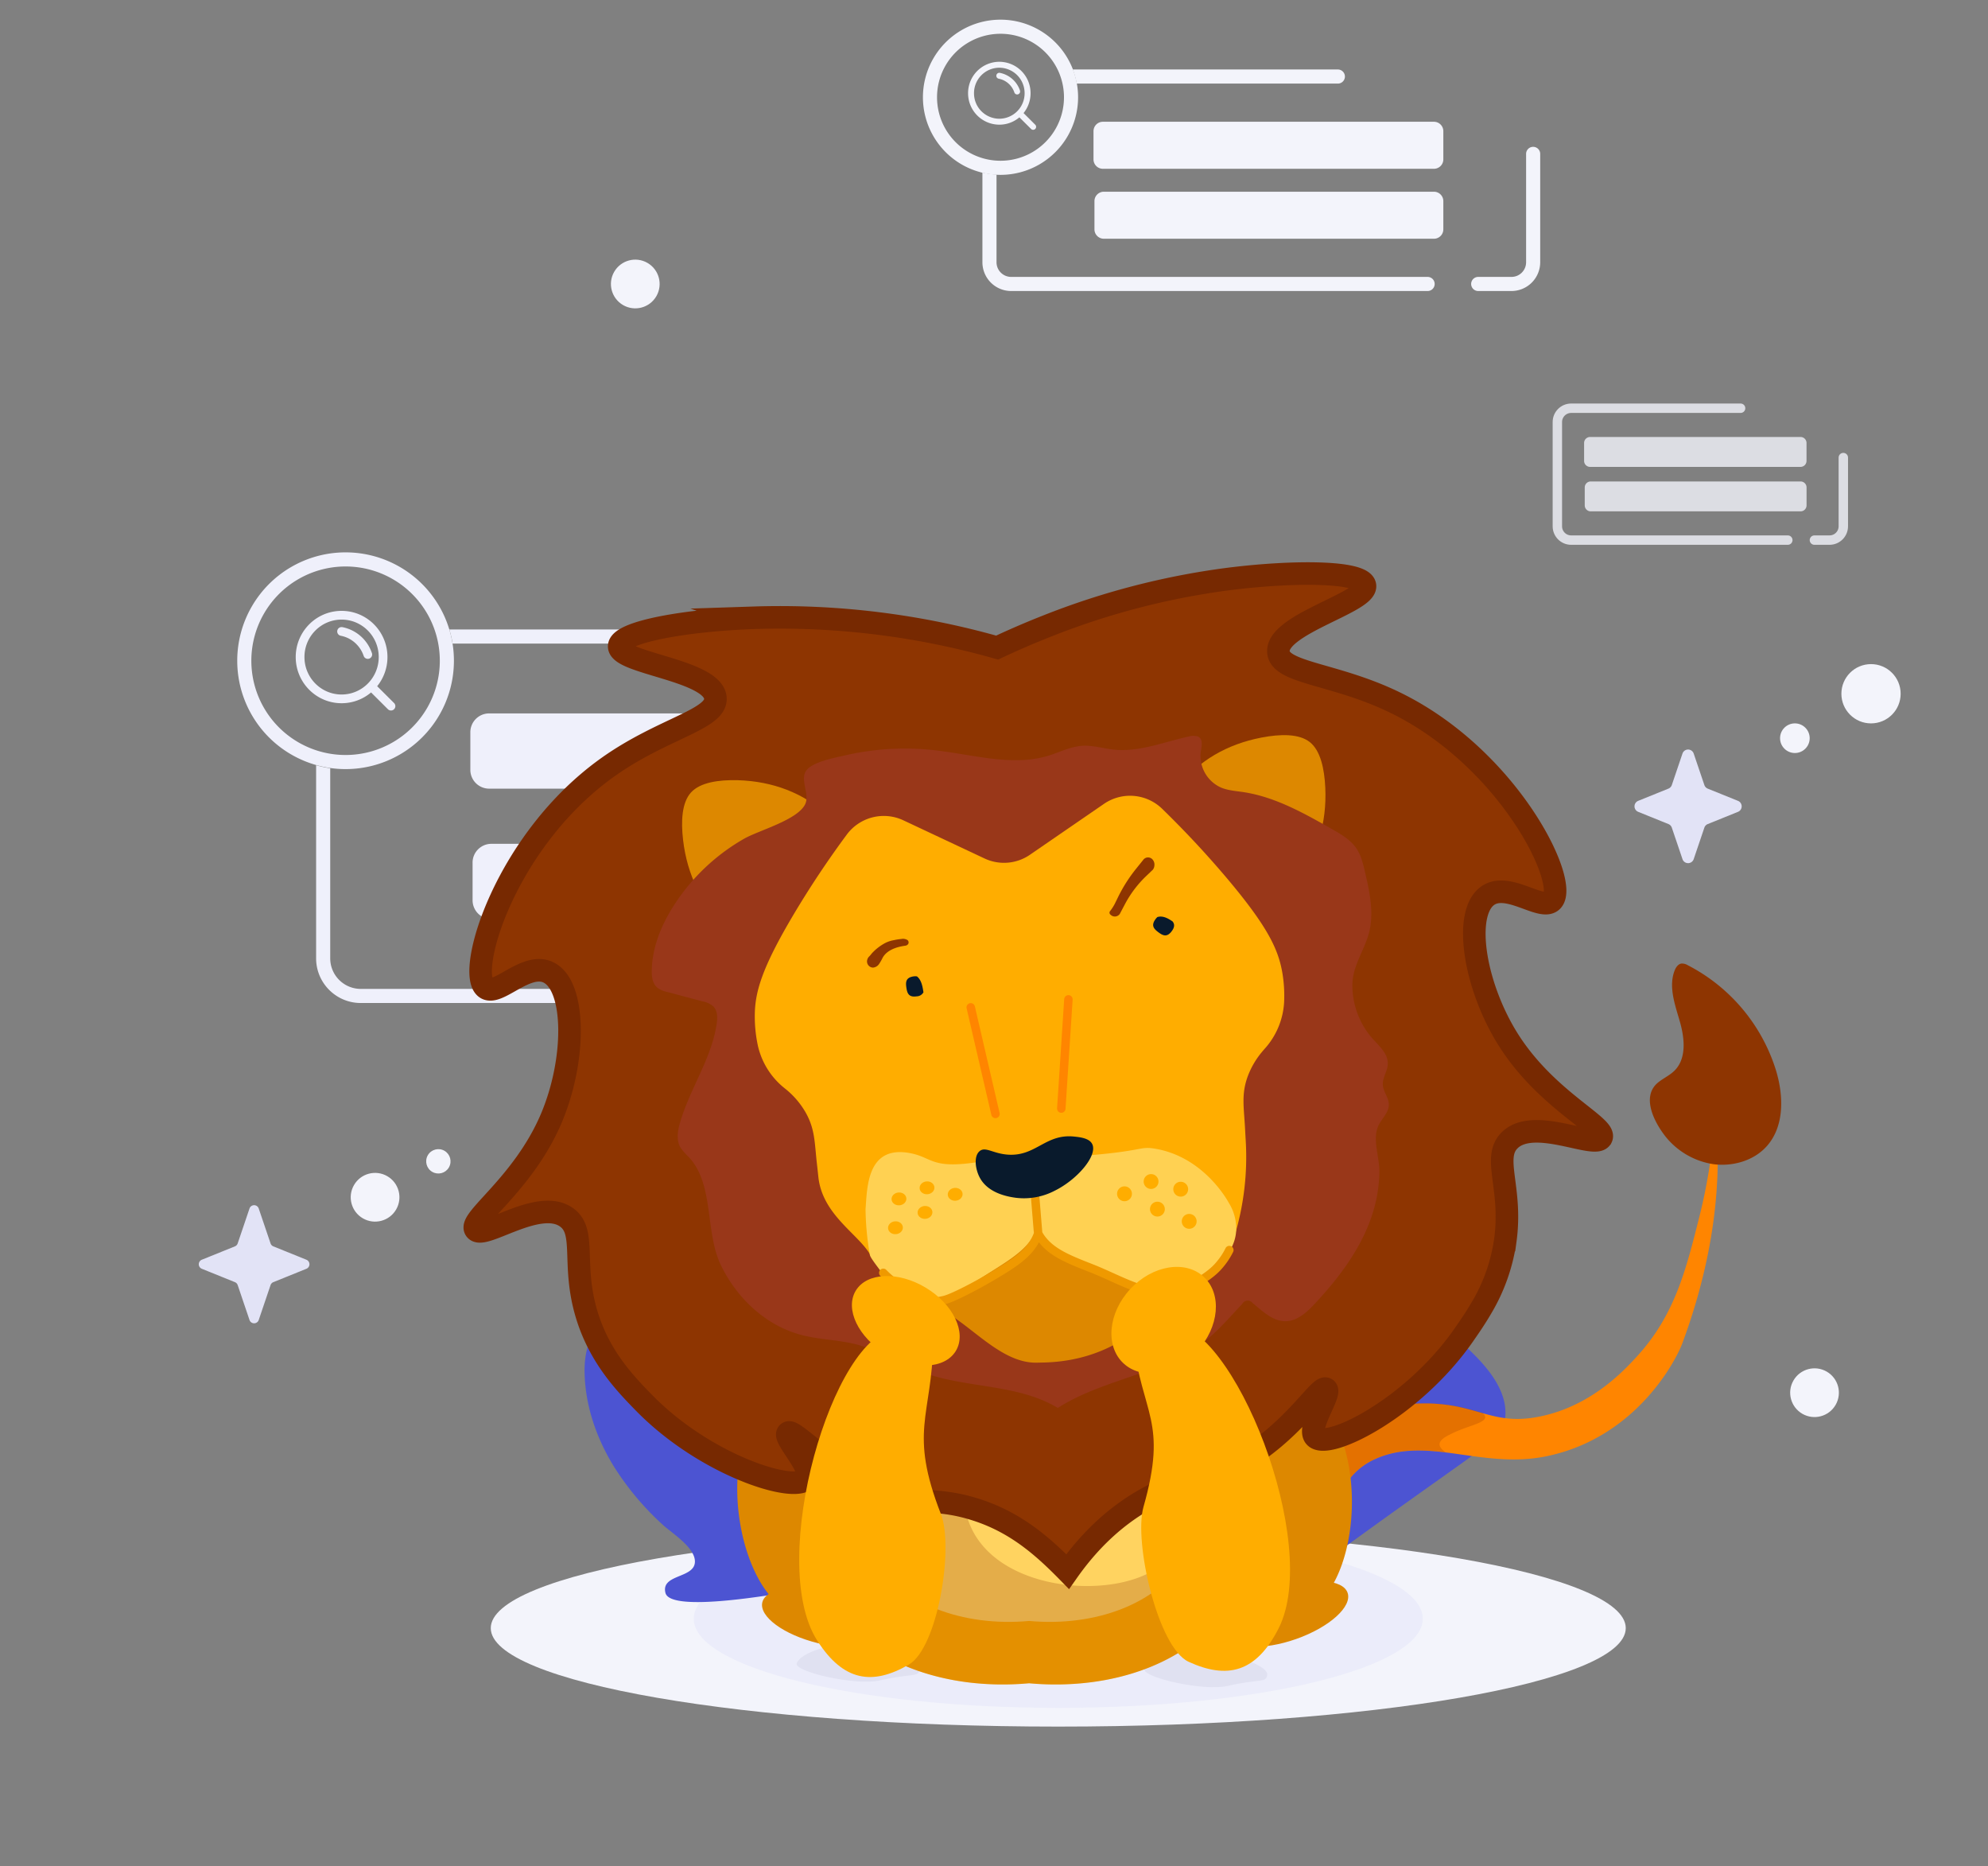 <svg xmlns="http://www.w3.org/2000/svg" width="179" height="168" fill="none"><rect width="100%" height="100%" fill="#808080" stroke="none"/><path fill="#E2E3F6" d="M151.491 67.834a.533.533 0 0 1 1.01 0l.96 2.833c.05.147.161.266.305.324l2.721 1.1c.445.18.445.81 0 .99l-2.721 1.1a.534.534 0 0 0-.305.323l-.96 2.833a.533.533 0 0 1-1.01 0l-.96-2.833a.534.534 0 0 0-.305-.324l-2.721-1.1a.534.534 0 0 1 0-.99l2.721-1.1a.534.534 0 0 0 .305-.323l.96-2.833zM22.465 108.789a.438.438 0 0 1 .831 0l1.064 3.14a.44.44 0 0 0 .25.266l2.98 1.204a.44.44 0 0 1 0 .814l-2.98 1.204a.44.44 0 0 0-.25.266l-1.064 3.14a.438.438 0 0 1-.83 0l-1.064-3.14a.439.439 0 0 0-.251-.266l-2.98-1.204a.44.44 0 0 1 0-.814l2.98-1.204a.439.439 0 0 0 .25-.266l1.064-3.14z"/><circle cx="168.467" cy="62.45" r="2.668" fill="#F3F4FB"/><circle r="2.193" fill="#F3F4FB" transform="scale(-1 1) rotate(60 -110.222 24.64)"/><circle r="2.193" fill="#F3F4FB" transform="scale(-1 1) rotate(60 -50.74 -36.755)"/><circle r="2.193" fill="#F3F4FB" transform="scale(-1 1) rotate(60 -190.262 -78.808)"/><circle cx="161.611" cy="66.451" r="1.334" fill="#F3F4FB"/><circle r="1.096" fill="#F3F4FB" transform="scale(-1 1) rotate(60 -110.27 18.088)"/><path fill="#F3F4FB" d="M98.545 18.105c0-.468.379-.847.847-.847h29.719c.468 0 .847.379.847.847v2.54a.847.847 0 0 1-.847.846h-29.72a.847.847 0 0 1-.846-.847v-2.54zm-.086-6.298c0-.467.379-.846.847-.846h29.805c.467 0 .847.379.847.846v2.54c0 .468-.38.847-.847.847H99.306a.847.847 0 0 1-.847-.847v-2.54z"/><path fill="#F3F4FB" d="M89.727 15.712a6.968 6.968 0 0 1-1.27-.181v8.077a2.59 2.59 0 0 0 2.59 2.589h37.496a.635.635 0 1 0 0-1.27H91.046a1.32 1.32 0 0 1-1.319-1.32v-7.895zm7.22-8.187h23.514a.635.635 0 1 0 0-1.27H96.595c.155.406.274.83.352 1.27zm41.733 6.353a.635.635 0 1 0-1.269 0v9.73a1.32 1.32 0 0 1-1.32 1.319h-2.993a.635.635 0 1 0 0 1.27h2.993a2.59 2.59 0 0 0 2.589-2.59v-9.729z"/><path stroke="#F3F4FB" stroke-width="1.27" d="M90.086 15.106a6.35 6.35 0 1 1 0-12.7 6.35 6.35 0 0 1 0 12.7z"/><path fill="#F3F4FB" fill-rule="evenodd" d="M89.979 6.096A2.287 2.287 0 0 0 87.7 8.392a2.287 2.287 0 0 0 2.278 2.296 2.287 2.287 0 0 0 2.278-2.296 2.287 2.287 0 0 0-2.278-2.296zm-2.813 2.296a2.822 2.822 0 0 1 2.813-2.831 2.822 2.822 0 0 1 2.813 2.831c0 .677-.237 1.3-.631 1.787l1.043 1.039a.268.268 0 1 1-.378.379l-1.04-1.035a2.79 2.79 0 0 1-1.807.661 2.822 2.822 0 0 1-2.813-2.83zm3.721-.793a1.839 1.839 0 0 0-.959-.513.268.268 0 0 1 .101-.527 2.397 2.397 0 0 1 1.809 1.59.269.269 0 0 1-.168.34.266.266 0 0 1-.337-.168 1.86 1.86 0 0 0-.446-.722z" clip-rule="evenodd"/><g opacity=".8"><path fill="#F3F4FB" d="M142.691 43.878c0-.297.241-.538.539-.538h18.894c.298 0 .539.24.539.538v1.615a.538.538 0 0 1-.539.538H143.23a.538.538 0 0 1-.539-.538v-1.615zm-.058-4.003c0-.298.241-.539.538-.539h18.949c.298 0 .539.241.539.539v1.614a.538.538 0 0 1-.539.539h-18.949a.538.538 0 0 1-.538-.538v-1.615z"/><path stroke="#F3F4FB" stroke-linecap="round" stroke-width=".847" d="M165.973 41.19v6.187c0 .686-.556 1.242-1.243 1.242h-1.36m-6.646-11.871h-15.257c-.686 0-1.242.556-1.242 1.242v9.387c0 .686.556 1.242 1.242 1.242h19.508"/></g><path fill="#EFF0FB" d="M42.55 77.653c0-.935.759-1.694 1.694-1.694h59.367c.935 0 1.693.759 1.693 1.694v3.386c0 .936-.758 1.694-1.693 1.694H44.244a1.693 1.693 0 0 1-1.693-1.694v-3.386z"/><path fill="#EFF0FB" d="M29.733 69.156a9.696 9.696 0 0 1-1.27-.272v17.384c0 2.22 1.8 4.021 4.021 4.021h68.709a.635.635 0 1 0 0-1.27H32.484a2.752 2.752 0 0 1-2.751-2.751V69.156zm11.024-11.222h16.762a.635.635 0 1 0 0-1.27H40.46c.126.412.225.836.296 1.27zm78.435 11.474a.635.635 0 1 0-1.27 0v16.86a2.75 2.75 0 0 1-2.751 2.751h-5.656a.635.635 0 0 0 0 1.27h5.656a4.02 4.02 0 0 0 4.021-4.021v-16.86zM42.35 65.913c0-.935.758-1.693 1.693-1.693h59.57c.935 0 1.694.758 1.694 1.693V69.3c0 .935-.759 1.693-1.694 1.693h-59.57A1.693 1.693 0 0 1 42.35 69.3v-3.387z"/><path stroke="#EFF0FB" stroke-width="1.27" d="M31.116 68.598a9.12 9.12 0 1 1 0-18.24 9.12 9.12 0 0 1 0 18.24z"/><path fill="#EFF0FB" fill-rule="evenodd" d="M30.757 55.775c-1.844 0-3.344 1.507-3.344 3.371 0 1.865 1.5 3.372 3.344 3.372 1.844 0 3.344-1.507 3.344-3.372 0-1.864-1.5-3.371-3.344-3.371zm-4.13 3.371c0-2.293 1.846-4.157 4.13-4.157s4.13 1.864 4.13 4.157c0 .995-.347 1.908-.927 2.624l1.531 1.525a.393.393 0 0 1-.554.557l-1.526-1.52a4.096 4.096 0 0 1-2.654.971c-2.284 0-4.13-1.863-4.13-4.157zm5.463-1.164a2.7 2.7 0 0 0-1.407-.753.394.394 0 0 1 .148-.774 3.52 3.52 0 0 1 2.656 2.336.39.39 0 1 1-.742.252 2.732 2.732 0 0 0-.655-1.06z" clip-rule="evenodd"/><g clip-path="url(#a)"><path fill="#F3F4FB" d="M95.287 155.425c28.22 0 51.097-3.969 51.097-8.864 0-4.896-22.877-8.864-51.097-8.864-28.22 0-51.098 3.968-51.098 8.864 0 4.895 22.877 8.864 51.098 8.864z"/><path fill="#EBECFA" d="M95.287 153.739c18.127 0 32.821-3.591 32.821-8.021 0-4.43-14.694-8.021-32.82-8.021-18.127 0-32.821 3.591-32.821 8.021 0 4.43 14.694 8.021 32.82 8.021z"/><path fill="#E0E1F1" d="M114.1 150.776c-.105.744-.597.31-3.593.993-2.153.492-7.574-.762-7.47-1.501.104-.739 2.683-2.044 5.73-1.615 3.047.429 5.427 1.379 5.333 2.123zm-31.303-.498c-.106.744-.599.31-3.592.993-2.156.492-7.577-.762-7.473-1.503.104-.742 2.704-2.032 5.746-1.613 3.042.419 5.424 1.379 5.32 2.123z"/><path fill="#4C54D2" d="M61.765 113.544c2.328-4.524-6.833-8.523-4.939-9.181 1.498-.508 6.147 2.351 16.227 3.367 6.107.614 10.335.16 11.64 0a40.3 40.3 0 0 0 1.307-.18 38.646 38.646 0 0 1 11.495 0c.416.066.85.124 1.303.18 1.305.16 5.532.614 11.641 0 10.076-1.016 14.727-3.885 16.225-3.367 1.895.658-7.267 4.657-4.938 9.181.995 1.938 3.047 1.938 7.056 5.051 3.151 2.45 7.363 5.725 6.701 9.336-.292 1.574-1.27 1.859-11.96 9.565-6.512 4.695-7.416 5.5-10.108 5.896-8.425 1.244-19.12-3.758-21.669-5-2.551 1.242-31.025 8.169-31.827 5.002-.434-1.701 2.564-1.295 2.65-2.765.08-1.3-2.11-2.646-2.894-3.372a25.327 25.327 0 0 1-4.418-5.274c-1.557-2.539-2.565-5.451-2.62-8.427-.036-1.963.482-3.725 2.071-4.961 4.01-3.113 6.069-3.113 7.057-5.051z"/><path fill="#FF8500" d="M151.471 120.938c-.551 1.481-4.137 8.499-12.259 10.157-3.232.657-6.221 0-9.042-.351-2.285-.276-4.479-.335-6.602.716-4.413 2.194-3.907 8.633-5.626 9.852a1.098 1.098 0 0 1-.785.198 2.114 2.114 0 0 1-1.099-.475c-1.587-1.269-2.346-4.712-1.795-7.333.99-4.715 8.379-7.274 13.711-7.363a14.615 14.615 0 0 1 3.918.434c2.254.549 3.76 1.351 6.779.734 4.614-.942 7.562-4.144 8.691-5.373 3.413-3.704 4.431-7.757 5.658-12.642a49.414 49.414 0 0 0 1.421-9.484c.15 1.991 1.194 9.712-2.97 20.93z"/><path fill="#8E3501" d="M133.512 127.19c.87.85-1.095 1.015-2.809 1.866-.568.284-1.795.825-.533 1.676-2.285-.277-4.479-.335-6.602.716-4.413 2.194-3.907 8.633-5.626 9.852a16.387 16.387 0 0 1-1.884-.277c-1.587-1.27-2.346-4.713-1.795-7.333.99-4.715 8.379-7.275 13.711-7.364 1.648-.038 3.166.135 5.538.864z" opacity=".24"/><path fill="#D80" d="M106.517 133.235c.7 2.217 2.252 5.995 5.949 9.903.421.449.878.904 1.363 1.353.201.188.409.379.622.564 1.077.3 2.24.383 3.278-.102 1.039-.485 1.905-1.5 2.565-2.851 1.523-3.093 1.937-7.907.731-11.909-.673-2.234-1.853-4.214-3.638-5.497-2.974-2.135-7.887-2.539-10.398-.586a4.024 4.024 0 0 0-.734.718 4.195 4.195 0 0 0-.825 1.93c-.335 1.978.419 4.367 1.087 6.477z"/><path fill="#D80" d="M116.715 147.537c2.991-1.056 5.06-2.919 4.621-4.161-.439-1.242-3.219-1.391-6.21-.335-2.991 1.057-5.059 2.92-4.621 4.162.439 1.241 3.219 1.391 6.21.334z"/><path fill="#FFAD00" d="M113.083 135.437c0 1.041-.071 5.195-2.285 8.785-3.28 5.332-10.428 7.996-18.144 7.303-7.717.693-14.867-1.978-18.145-7.303a15.404 15.404 0 0 1-1.935-5.185 20.3 20.3 0 0 1-.347-3.6v-.762c.114-2.674 1.035-5.233 2.73-9.849.878-2.395 1.832-4.969 3.237-7.95a71.613 71.613 0 0 1 2.125-4.147c1.485-2.681 2.656-4.791 3.697-6.284 1.962-3.369 5.096-5.548 8.633-5.548 3.537 0 6.665 2.179 8.633 5.548 1.041 1.493 2.211 3.603 3.699 6.284 2.684 4.845 4.101 8.656 5.363 12.097.084.231.167.457.254.678 1.693 4.611 2.534 7.097 2.485 9.933z"/><path fill="#FFD360" d="M106.424 125.143c-.982-2.676-2.084-5.642-4.172-9.41-1.157-2.084-2.066-3.727-2.876-4.89-1.524-2.618-3.964-4.317-6.711-4.317-2.748 0-5.185 1.696-6.711 4.317-.81 1.163-1.722 2.793-2.877 4.89-2.087 3.768-3.19 6.734-4.172 9.41-1.442 3.921-2.163 5.952-2.133 8.255 0 .81.056 4.042 1.778 6.835 2.552 4.141 8.112 6.221 14.115 5.683 6.002.538 11.563-1.542 14.112-5.683 1.722-2.793 1.765-6.025 1.778-6.835.03-2.303-.689-4.334-2.131-8.255z"/><path fill="#8E3501" d="M113.096 135.437c-.013 1.041-.072 5.195-2.286 8.785-3.28 5.332-10.428 7.996-18.144 7.303-7.717.693-14.867-1.978-18.145-7.303a15.404 15.404 0 0 1-1.934-5.185c-.684-2.745-.404-6.985.921-9.702 5.05-10.349 21.075-15.742 14.341.325-5.035 11.99 9.037 14.961 15.255 12.104 7.711-3.542-16.052-22.837 5.995-18.695.495.094 1.033 2.618 1.503 2.432 1.694 4.614 2.534 7.1 2.494 9.936z" opacity=".24"/><path fill="#8E3501" d="M76.31 144.644a9.852 9.852 0 0 1-1.057.962c-.856-2.539-.916-5.256-.995-10.172-.04-2.539-.076-5.296.162-8.582.785 1.105 1.778 2.387 3.116 4.118 1.833 2.377.683 11.673-1.227 13.674z" opacity=".24"/><path fill="#D80" d="M81.413 132.438c-.474 2.285-1.645 6.188-4.936 10.441a29.304 29.304 0 0 1-1.785 2.102c-1.04.407-2.191.605-3.273.226-1.081-.378-2.03-1.307-2.833-2.584-1.816-2.928-2.712-7.676-1.91-11.782.447-2.285 1.427-4.38 3.075-5.84 2.748-2.42 7.597-3.301 10.289-1.615.292.18.56.396.8.643a4.207 4.207 0 0 1 1.015 1.84c.528 1.95.015 4.403-.442 6.569z"/><path fill="#D80" d="M79.799 146.966c.313-1.279-1.93-2.927-5.012-3.682-3.08-.754-5.833-.329-6.146.95-.313 1.279 1.93 2.927 5.012 3.682 3.08.754 5.832.329 6.146-.95z"/><path fill="#8E3501" d="M144.764 102.23c-.525 1.067-6.071-1.929-8.259.229-1.6 1.574.254 4.255-.386 8.983a16.38 16.38 0 0 1-2.166 6.125c-.549.942-1.117 1.757-1.61 2.462-4.57 6.546-12.188 10.352-13.351 9.141-.794-.827 1.524-3.973.988-4.334-.594-.401-2.933 3.9-7.957 6.693-3.192 1.778-4.393 1.232-7.603 2.859-3.344 1.701-5.84 4.223-7.716 6.896-2.285-2.331-4.707-4.453-8.29-5.586-3.428-1.086-4.525-.355-7.963-1.587-5.408-1.939-8.417-5.807-8.937-5.311-.465.439 2.328 3.168 1.678 4.113-.945 1.374-9.088-1.143-14.66-6.856-1.636-1.678-3.954-4.062-5.12-7.871-1.394-4.57 0-7.506-1.838-8.8-2.511-1.778-7.496 2.082-8.186 1.114-.668-.929 4.255-4.05 6.794-9.953 2.27-5.284 2.258-11.934-.182-13.203-2.032-1.054-4.637 2.209-5.708 1.36-1.778-1.414 1.81-13.376 11.126-19.934 4.9-3.42 9.727-4.2 9.573-6.127-.209-2.519-8.735-3.115-8.664-4.662.056-1.282 6.066-2.343 12.102-2.552a71.574 71.574 0 0 1 21.927 2.684 76.174 76.174 0 0 1 4.459-1.927 67.88 67.88 0 0 1 16.301-4.245c5.987-.762 12.086-.709 12.353.558.32 1.524-7.996 3.486-7.79 6.005.157 1.917 5.048 1.912 10.441 4.517 10.255 4.96 15.742 16.177 14.219 17.865-.922 1.016-4.017-1.777-5.853-.418-2.201 1.642-1.135 8.2 1.96 13.045 3.459 5.411 8.826 7.691 8.318 8.717z"/><path fill="#D80" d="M106.229 70.676c1.716-2.176 4.227-3.684 7.363-4.283 1.691-.325 3.369-.358 4.337.404.967.761 1.323 2.402 1.401 4.123.145 3.182-.736 5.975-2.452 8.15l-10.649-8.394zm-31.841 2.603c-2.047-1.869-4.771-2.95-7.953-3.047-1.721-.046-3.385.196-4.215 1.102-.83.906-.916 2.587-.713 4.299.373 3.161 1.696 5.774 3.745 7.642l9.136-9.996z"/><path fill="#993719" d="M124.542 97.261c-.029.13-.04.263-.033.396.038.625.543 1.158.543 1.778 0 .68-.574 1.201-.894 1.8-.647 1.221.056 2.897.043 4.227a13.105 13.105 0 0 1-.807 4.337c-1.049 2.885-2.963 5.378-5.043 7.597-.708.762-1.566 1.524-2.602 1.539-1.158 0-2.075-.907-2.966-1.643a.56.56 0 0 0-.756-.111.559.559 0 0 0-.184.208c-1.193 1.251-2.31 2.602-3.717 3.61-3.809 2.735-8.887 3.192-12.883 5.741-3.616-2.189-8.235-1.749-12.2-3.212-1.979-.729-3.779-1.927-5.815-2.475-1.618-.437-3.322-.447-4.947-.851-3.283-.82-5.933-3.321-7.378-6.328-1.445-3.006-.572-7.226-2.877-9.709a5.252 5.252 0 0 1-.762-.876c-.376-.66-.254-1.485-.035-2.214.868-3.047 2.836-5.761 3.3-8.9.082-.546.092-1.17-.289-1.569a2.013 2.013 0 0 0-.98-.465l-3.19-.848a2.237 2.237 0 0 1-.875-.376c-.45-.375-.53-1.015-.508-1.614.048-2.07.876-4.063 1.99-5.8a18.282 18.282 0 0 1 6.318-6c1.338-.761 4.74-1.663 5.482-3.067.477-.909-.45-2.168.084-3.021.533-.854 2.722-1.222 3.654-1.445a23.922 23.922 0 0 1 8.729-.333c3.159.422 6.419 1.32 9.466.386 1.016-.312 1.985-.822 3.047-.888.934-.059 1.853.238 2.793.34 2.285.254 4.522-.68 6.774-1.173.273-.087.565-.087.838 0 .508.223.323.96.254 1.376a3.118 3.118 0 0 0 1.838 3.222c.62.254 1.303.302 1.968.399 2.885.429 5.492 1.904 8.016 3.338.825.468 1.678.965 2.207 1.755.408.61.581 1.343.749 2.06.426 1.83.85 3.75.358 5.563-.445 1.637-1.524 3.01-1.483 4.768a7.25 7.25 0 0 0 1.818 4.715c.609.675 1.406 1.364 1.368 2.273-.01.515-.312.99-.413 1.49z"/><path fill="#D80" d="m105.285 115.776.094.376-.49.724-.023.033c-2.59 3.844-6.601 5.637-10.86 5.741l-.632.015c-4.232.102-7.546-5.906-11.025-5.149-.035 0-.043-.059-.066-.089l-.525-.701a7.665 7.665 0 0 1-.178-.254 21.952 21.952 0 0 0 3.725-2.349c2.498-1.906 6.569-5.608 8.036-7.046 1.524 1.364 5.782 4.865 8.379 6.648a22.485 22.485 0 0 0 3.565 2.051z"/><path fill="#FFAD00" d="M115.62 90.25a6.822 6.822 0 0 1-1.777 4.19c-.071.081-.145.165-.216.254a7.53 7.53 0 0 0-1.27 2.168c-.604 1.628-.355 2.793-.254 4.695.021.406.044.8.066 1.191a24.6 24.6 0 0 1-.959 8.346c-.907 3.144-2.539 4.002-4.109 4.824-1.178.615-1.5.539-3.956.112-.914-.16-1.886-.68-3.026-1.269-2.057-1.08-5.472-3.258-6.703-4.106-1.077 1.036-4.063 3.484-5.924 4.883-1.016.774-1.897 1.391-2.793 1.597-1.577.36-.401-.488-1.765-.744-1.427-.269-2.712-.437-4.644-3.555-1.137-1.836-4.268-3.555-4.608-6.922-.041-.388-.084-.784-.13-1.191-.213-1.884-.16-3.079-1.016-4.588a7.533 7.533 0 0 0-1.856-2.148 6.81 6.81 0 0 1-2.437-3.844 12.438 12.438 0 0 1-.282-2.658c0-2.136.589-4.294 3.59-9.322a86.263 86.263 0 0 1 4.698-7.04 4.146 4.146 0 0 1 5.078-1.285l.726.34 6.602 3.103a4.117 4.117 0 0 0 4.075-.333l6.013-4.133.662-.455a4.145 4.145 0 0 1 5.231.442 87.712 87.712 0 0 1 5.776 6.185c3.781 4.474 4.7 6.51 5.056 8.613.146.875.197 1.764.152 2.65z"/><path fill="#FFD152" d="M94.275 104.627c.612-.452 1.153-.429 3.13-.579 5.64-.419 5.147-.889 6.602-.645 3.938.665 6.094 3.898 6.643 4.885.45.725.679 1.565.66 2.418a3.797 3.797 0 0 1-.546 1.818c-.282.457-.269.84-.881 1.475-.841.863-1.369 1.099-1.623 1.353-1.417 1.524-6.243.434-9.684-1.089-2.364-1.046-3.979-1.76-4.91-3.522-1.054-1.991-.99-4.931.609-6.114z"/><path fill="#FFD152" d="M91.889 104.795c-.67-.328-1.22-.648-3.16-.302-4.935.876-4.635-.287-6.799-.694-3.885-.726-3.844 3.126-3.996 5.043a25.45 25.45 0 0 0 .388 4.121c.053.254.549.884 1.08 1.602.315.5.726.931 1.21 1.27.95.675 1.511.82 1.778 1.015 1.625 1.191 3.653-.373 6.784-2.341 2.153-1.35 3.621-2.285 4.258-4.062.734-2.067.211-4.797-1.543-5.652z"/><path fill="#FFAD00" d="M80.99 108.5c.368-.031.645-.313.619-.632-.026-.319-.345-.552-.713-.522-.368.03-.644.312-.618.631.026.319.345.553.712.523zm2.526-.998c.367-.03.644-.313.618-.631-.026-.319-.345-.553-.713-.523-.367.03-.644.313-.618.631.026.319.345.553.713.523zm-2.842 3.594c.367-.03.644-.312.618-.631-.026-.319-.345-.553-.712-.523-.368.03-.645.313-.619.632.026.318.345.552.713.522zm2.66-1.38c.368-.03.644-.312.618-.631-.025-.319-.345-.553-.712-.523-.368.03-.645.313-.619.632.026.318.346.552.713.522zm2.716-1.63c.368-.03.645-.312.62-.631-.027-.319-.346-.553-.713-.523-.368.03-.645.313-.619.632.026.318.345.552.713.522z"/><path stroke="#FF8500" stroke-linecap="round" stroke-linejoin="round" stroke-width=".762" d="m87.406 90.68 2.227 9.595"/><path stroke="#EF9900" stroke-linecap="round" stroke-linejoin="round" stroke-width=".762" d="m93.078 106.176.379 4.639"/><path stroke="#FF8500" stroke-linecap="round" stroke-linejoin="round" stroke-width=".762" d="m96.2 89.961-.64 9.83"/><path fill="#FFAD00" d="M106.312 107.717a.668.668 0 1 0 0-1.336.668.668 0 0 0 0 1.336zm-2.67-.691a.667.667 0 1 0 .002-1.334.667.667 0 0 0-.002 1.334zm3.434 3.586a.668.668 0 1 0 0-1.336.668.668 0 0 0 0 1.336zm-2.863-1.102a.667.667 0 1 0 0-1.334.667.667 0 0 0 0 1.334zm-2.963-1.379a.668.668 0 1 0 0-1.336.668.668 0 0 0 0 1.336z"/><path stroke="#772901" stroke-miterlimit="10" stroke-width="2.031" d="M144.19 102.416c-.525 1.066-6.073-1.93-8.259.228-1.6 1.577.254 4.258-.389 8.984a16.318 16.318 0 0 1-2.163 6.124c-.551.945-1.117 1.757-1.61 2.465-4.57 6.546-12.188 10.35-13.351 9.141-.797-.827 1.524-3.973.988-4.334-.597-.401-2.935 3.903-7.96 6.693-3.189 1.778-4.39 1.232-7.6 2.859-3.346 1.701-5.84 4.225-7.716 6.896-2.285-2.331-4.71-4.451-8.29-5.586-3.428-1.084-4.525-.353-7.963-1.587-5.41-1.939-8.417-5.804-8.938-5.311-.467.441 2.326 3.171 1.679 4.115-.945 1.374-9.09-1.142-14.661-6.855-1.635-1.678-3.956-4.063-5.119-7.871-1.394-4.571 0-7.509-1.838-8.803-2.511-1.778-7.496 2.082-8.189 1.114-.665-.922 4.256-4.04 6.795-9.943 2.267-5.281 2.255-11.934-.183-13.19-2.031-1.052-4.639 2.208-5.708 1.363-1.777-1.417 1.81-13.379 11.127-19.935 4.903-3.448 9.73-4.237 9.572-6.152-.206-2.521-8.732-3.116-8.663-4.664.058-1.293 6.068-2.344 12.101-2.555a71.672 71.672 0 0 1 21.93 2.684 75.247 75.247 0 0 1 4.459-1.925 67.926 67.926 0 0 1 16.304-4.242c5.987-.762 12.086-.709 12.352.558.32 1.524-7.993 3.486-7.787 6.008.155 1.914 5.048 1.91 10.438 4.517 10.258 4.956 15.755 16.176 14.219 17.862-.921 1.016-4.019-1.777-5.852-.418-2.204 1.642-1.138 8.2 1.96 13.045 3.456 5.401 8.823 7.686 8.315 8.715z"/><path fill="#091A2C" d="M88.201 103.627c.531-.455 1.222.238 2.61.315 2.476.137 3.34-1.897 5.9-1.631.535.056 1.373.143 1.634.678.508 1.029-1.353 3.207-3.39 4.203a5.979 5.979 0 0 1-3.539.624c-.566-.084-2.458-.36-3.215-1.843-.385-.739-.54-1.889 0-2.346zm-5.053-14.303a.716.716 0 0 1-.62.366c-.708.106-.845-.285-.918-.782-.074-.498-.061-.91.652-1.016.1-.012.2-.012.3 0 .363.287.493.795.576 1.374a.54.54 0 0 1 .01.058zm22.435-6.374c.173.227.209.491-.083.877-.429.576-.8.391-1.201.091-.402-.3-.683-.604-.254-1.18.049-.07.106-.132.17-.188.462-.135.906.079 1.368.4z"/><path stroke="#EF9900" stroke-linecap="round" stroke-linejoin="round" stroke-width=".762" d="M110.689 112.529a6.332 6.332 0 0 1-.927 1.386c-.602.719-1.574 1.318-2.214 1.686-3.301 1.894-6.069-.185-9.334-1.457-2.245-.874-3.809-1.524-4.687-3.012a.991.991 0 0 1-.048-.089c0 .031-.023.064-.036.097-.62 1.62-1.998 2.501-4.063 3.727-1.378.815-3.623 2.006-4.4 2.171-.848.178-1.03.254-2.255-.16-.827-.279-.926-.576-1.835-1.18a7.635 7.635 0 0 1-1.359-1.118"/><path fill="#FFAD00" d="M86.066 121.603c.99-1.648-.226-4.196-2.716-5.691-2.49-1.496-5.31-1.372-6.3.276-.99 1.649.226 4.197 2.716 5.692s5.31 1.372 6.3-.277z"/><path fill="#FFAD00" d="M81.827 149.846c2.6-1.503 4.078-10.524 2.892-13.558-2.91-7.46-.828-8.74-.69-15.41-.968-.734-2.105-1.288-3.347-1.217-5.647.318-11.68 20.821-7.11 28.002 2.367 3.714 4.995 4.067 8.255 2.183zm25.957-28.217c1.996-2.15 2.268-5.143.607-6.686-1.661-1.544-4.627-1.052-6.623 1.097-1.997 2.149-2.269 5.143-.608 6.686 1.662 1.544 4.627 1.052 6.624-1.097z"/><path fill="#FFAD00" d="M107.023 149.59c-2.758-1.27-4.959-10.776-4.063-13.942 2.214-7.783-.147-8.291-.919-14.981.901-.833 1.993-1.496 3.25-1.544 5.716-.216 13.752 19.843 9.821 27.486-2.018 3.961-4.628 4.568-8.089 2.981z"/><path fill="#8E3501" d="M103.943 77.913a.703.703 0 0 1-.14.376l-.576.55a9.904 9.904 0 0 0-1.93 2.54l-.467.884a.545.545 0 0 1-.392.237.54.54 0 0 1-.433-.151.227.227 0 0 1-.033-.358c.156-.203.294-.42.411-.647l.274-.562c.44-.903.979-1.754 1.605-2.539l.66-.82a.547.547 0 0 1 .391-.237.536.536 0 0 1 .432.15.699.699 0 0 1 .198.577zm-22.488 7.224-.117.02c-.7.117-1.49.394-1.861 1.05a4.541 4.541 0 0 1-.325.57.733.733 0 0 1-.546.325.556.556 0 0 1-.514-.722.626.626 0 0 1 .133-.245c.065-.063.126-.129.183-.198.068-.09.143-.175.224-.254.266-.268.565-.5.89-.693.294-.18.62-.302.96-.358a4.8 4.8 0 0 1 .681-.107.741.741 0 0 1 .561.107.287.287 0 0 1 .071.3.333.333 0 0 1-.193.177.6.6 0 0 1-.147.028zm69.765 6.701c0 .033.018.066.028.099.434 1.503.632 3.333-.473 4.438-.411.409-.952.658-1.414 1.016-1.536 1.17-.566 3.288.343 4.57a6.834 6.834 0 0 0 4.57 2.836c1.76.231 3.669-.317 4.837-1.653 1.572-1.797 1.491-4.527.793-6.812a15.97 15.97 0 0 0-7.928-9.44 1.014 1.014 0 0 0-.576-.155c-.307.043-.508.347-.62.637-.545 1.414.008 2.99.44 4.464z"/></g><defs><clipPath id="a"><path fill="#fff" d="M0 0h118.653v104.82H0z" transform="translate(41.732 50.605)"/></clipPath></defs></svg>